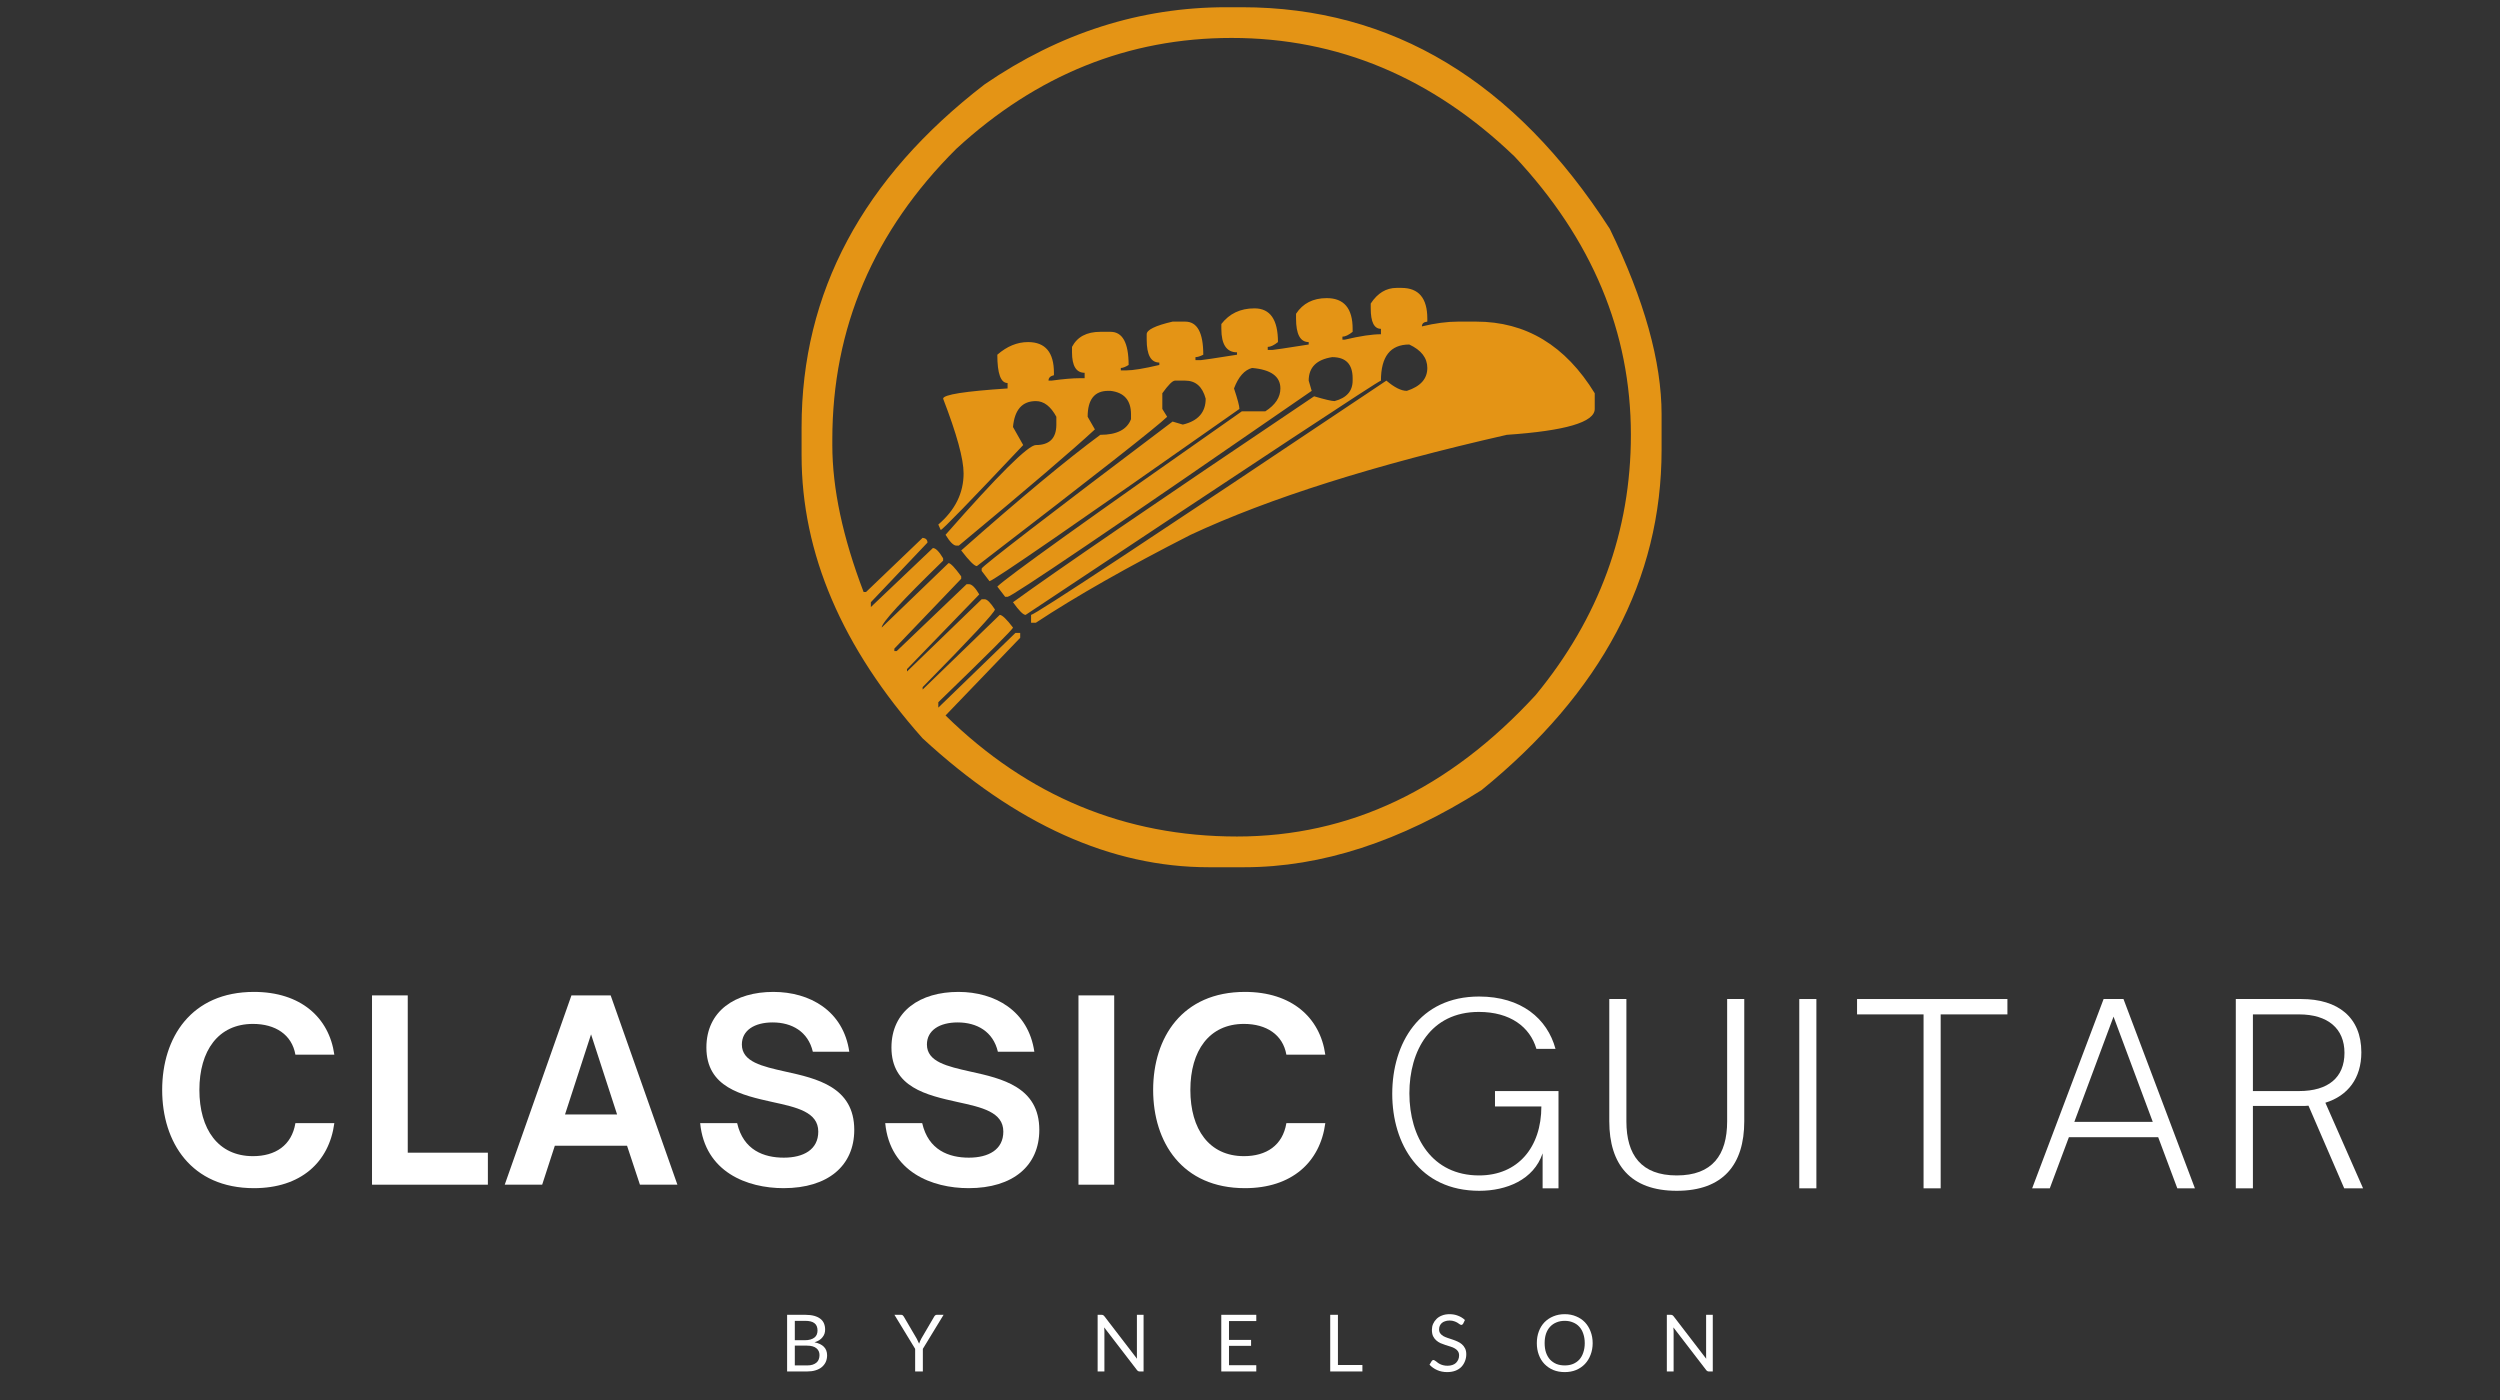 <svg xmlns="http://www.w3.org/2000/svg" xmlns:xlink="http://www.w3.org/1999/xlink" width="500" zoomAndPan="magnify" viewBox="0 0 375 210" height="280" preserveAspectRatio="xMidYMid meet" version="1.0"><rect x="0" y="0" width="375" height="210" fill="#333333" stroke="none"/><defs><g/><clipPath id="ec6742e5f7"><path d="M 120.238 1.086 L 249.238 1.086 L 249.238 130.086 L 120.238 130.086 Z M 120.238 1.086 " clip-rule="nonzero"/></clipPath></defs><g clip-path="url(#ec6742e5f7)"><path fill="#e49415" d="M 209.492 43.184 L 210.215 43.184 C 212.805 43.184 214.098 44.719 214.098 47.789 L 214.098 48.242 C 213.555 48.301 213.285 48.543 213.285 48.961 C 215.273 48.48 217.082 48.242 218.707 48.242 L 221.414 48.242 C 228.887 48.242 234.816 51.82 239.211 58.988 L 239.211 61.34 C 239.211 63.328 234.816 64.621 226.023 65.223 C 206.148 69.742 190.34 74.738 178.598 80.219 C 169.141 85.039 161.402 89.434 155.379 93.41 L 154.66 93.41 L 154.66 92.234 C 155.199 92.234 172.965 80.523 207.957 57.094 C 209.16 58.117 210.184 58.629 211.027 58.629 C 213.074 57.965 214.098 56.824 214.098 55.195 C 214.098 53.691 213.195 52.52 211.391 51.676 C 208.559 51.676 207.141 53.477 207.141 57.094 C 206.84 57.094 189.078 68.809 153.844 92.234 C 153.48 92.234 152.852 91.602 151.949 90.336 C 158.332 85.699 173.387 75.402 197.117 59.445 C 198.742 59.926 199.766 60.164 200.188 60.164 C 201.996 59.684 202.895 58.66 202.895 57.094 L 202.895 56.73 C 202.895 54.625 201.871 53.57 199.828 53.57 C 197.477 53.934 196.305 55.105 196.305 57.094 L 196.754 58.629 C 166.941 79.227 151.738 89.523 151.137 89.523 L 150.773 89.523 L 149.598 87.988 C 150.984 86.605 163.211 77.844 186.277 61.699 L 189.797 61.699 C 191.305 60.738 192.059 59.59 192.059 58.266 C 192.059 56.461 190.641 55.438 187.809 55.195 C 186.668 55.496 185.762 56.52 185.102 58.266 C 185.645 59.895 185.914 60.918 185.914 61.34 C 161.402 78.562 148.906 87.176 148.422 87.176 L 147.25 85.637 L 147.25 85.277 C 147.43 84.855 156.973 77.508 175.887 63.234 L 177.422 63.688 C 179.711 63.145 180.852 61.852 180.852 59.801 C 180.371 57.996 179.352 57.094 177.781 57.094 L 176.25 57.094 C 175.887 57.094 175.254 57.723 174.348 58.988 L 174.348 61.34 L 175.074 62.516 C 173.688 63.898 164.172 71.367 146.527 84.914 C 146.164 84.914 145.383 84.137 144.18 82.566 C 153.031 74.738 159.988 68.957 165.047 65.223 C 167.516 65.223 169.051 64.441 169.652 62.875 L 169.652 62.152 C 169.652 60.047 168.629 58.871 166.582 58.629 L 166.223 58.629 C 164.172 58.629 163.148 59.926 163.148 62.516 L 164.234 64.41 C 160.922 67.48 154.117 73.293 143.816 81.844 L 143.457 81.844 C 143.035 81.844 142.492 81.305 141.832 80.219 C 149.719 71.246 154.234 66.758 155.379 66.758 C 157.43 66.758 158.453 65.734 158.453 63.688 L 158.453 62.516 C 157.605 60.949 156.582 60.164 155.379 60.164 C 153.332 60.164 152.188 61.461 151.949 64.047 L 153.48 66.758 C 145.473 75.25 141.348 79.496 141.109 79.496 L 140.746 78.684 C 143.273 76.512 144.539 73.957 144.539 71.004 C 144.539 68.84 143.512 65.102 141.469 59.801 C 141.469 59.199 144.691 58.691 151.137 58.266 L 151.137 57.453 C 150.109 57.453 149.598 56.039 149.598 53.207 C 151.043 51.945 152.582 51.312 154.207 51.312 C 156.793 51.312 158.09 52.848 158.09 55.918 L 158.09 56.281 C 157.547 56.402 157.277 56.672 157.277 57.094 L 157.73 57.094 C 159.477 56.855 160.891 56.73 161.977 56.73 L 162.695 56.73 L 162.695 55.918 C 161.434 55.918 160.801 54.895 160.801 52.848 L 160.801 52.035 C 161.582 50.531 163 49.773 165.047 49.773 L 166.582 49.773 C 168.387 49.773 169.293 51.434 169.293 54.746 C 168.809 55.047 168.418 55.195 168.121 55.195 L 168.121 55.559 L 168.934 55.559 C 169.953 55.559 171.609 55.285 173.898 54.746 L 173.898 54.383 C 172.637 54.383 172.004 53.238 172.004 50.949 L 172.004 50.137 C 172.004 49.477 173.297 48.844 175.887 48.242 L 177.781 48.242 C 179.59 48.242 180.492 49.898 180.492 53.207 C 180.012 53.449 179.621 53.57 179.32 53.57 L 179.32 54.02 L 180.133 54.02 C 180.316 54.02 182.121 53.75 185.551 53.207 L 185.551 52.848 C 183.988 52.848 183.203 51.676 183.203 49.324 L 183.203 48.602 C 184.41 47.035 186.066 46.254 188.172 46.254 C 190.523 46.254 191.695 47.938 191.695 51.312 C 191.094 51.793 190.582 52.035 190.16 52.035 L 190.16 52.488 L 190.883 52.488 C 191.062 52.488 192.871 52.215 196.305 51.676 L 196.305 51.312 C 195.039 51.312 194.406 50.137 194.406 47.789 L 194.406 47.066 C 195.43 45.5 196.965 44.719 199.012 44.719 C 201.602 44.719 202.895 46.254 202.895 49.324 L 202.895 49.773 C 202.293 50.258 201.781 50.5 201.363 50.5 L 201.363 50.949 L 201.723 50.949 C 204.012 50.406 205.82 50.137 207.141 50.137 L 207.141 49.324 C 206.117 49.324 205.609 48.301 205.609 46.254 L 205.609 45.531 C 206.633 43.965 207.926 43.184 209.492 43.184 Z M 124.848 65.945 L 124.848 66.758 C 124.848 73.262 126.414 80.609 129.543 88.801 L 129.906 88.801 L 138.395 80.672 C 138.879 80.73 139.121 80.973 139.121 81.391 L 130.629 90.336 L 130.629 91.059 L 139.934 82.207 C 140.355 82.207 140.863 82.723 141.469 83.742 L 141.469 84.102 C 135.324 90.066 132.254 93.41 132.254 94.133 L 142.281 84.465 C 142.582 84.465 143.215 85.125 144.18 86.453 L 144.18 86.816 L 134.152 97.293 L 134.152 97.656 L 134.512 97.656 L 144.992 87.629 L 145.352 87.629 C 145.773 87.629 146.285 88.137 146.891 89.16 L 136.051 100.363 L 136.051 100.727 L 147.25 89.887 L 147.703 89.887 C 148.066 89.887 148.574 90.395 149.238 91.418 C 149.238 91.84 145.625 95.727 138.395 103.074 L 138.395 103.434 L 149.961 92.234 C 150.324 92.234 150.984 92.867 151.949 94.133 C 151.949 94.375 148.211 98.105 140.746 105.332 L 140.746 106.145 L 152.309 94.945 L 153.031 94.945 L 153.031 95.668 L 141.832 107.32 C 154.176 119.426 168.75 125.477 185.551 125.477 C 202.414 125.477 217.352 118.402 230.359 104.25 C 239.875 92.684 244.633 79.676 244.633 65.223 C 244.633 49.805 238.816 35.895 227.195 23.488 C 214.852 11.625 200.699 5.691 184.738 5.691 C 169.262 5.691 155.5 11.23 143.457 22.312 C 131.047 34.66 124.848 49.203 124.848 65.945 Z M 183.926 1.086 L 186.277 1.086 C 208.797 1.086 227.195 12.168 241.469 34.328 C 246.648 44.988 249.238 54.262 249.238 62.152 L 249.238 67.48 C 249.238 86.875 240.234 103.887 222.227 118.52 C 210.062 126.234 198.199 130.086 186.637 130.086 L 181.305 130.086 C 166.672 130.086 152.367 123.641 138.395 110.754 C 126.293 97.145 120.238 82.992 120.238 68.297 L 120.238 64.047 C 120.238 43.875 129.395 26.738 147.703 12.645 C 158.965 4.941 171.039 1.086 183.926 1.086 " fill-opacity="1" fill-rule="nonzero"/></g><g fill="#ffffff" fill-opacity="1"><g transform="translate(22.873, 177.704)"><g><path d="M 15.223 0.52 C 22.219 0.52 26.496 -3.348 27.277 -9.23 L 21.438 -9.23 C 20.879 -5.879 18.422 -4.281 15.07 -4.281 C 9.863 -4.281 7.035 -8.301 7.035 -14.215 C 7.035 -20.098 9.863 -24.117 15.07 -24.117 C 18.422 -24.117 20.914 -22.516 21.438 -19.5 L 27.277 -19.5 C 26.496 -25.082 22.219 -28.918 15.223 -28.918 C 5.805 -28.918 1.453 -22.07 1.453 -14.215 C 1.453 -6.363 5.805 0.52 15.223 0.52 Z M 15.223 0.52 "/></g></g></g><g fill="#ffffff" fill-opacity="1"><g transform="translate(53.271, 177.704)"><g><path d="M 19.91 0 L 19.91 -4.801 L 7.891 -4.801 L 7.891 -28.395 L 2.531 -28.395 L 2.531 0 Z M 19.91 0 "/></g></g></g><g fill="#ffffff" fill-opacity="1"><g transform="translate(75.447, 177.704)"><g><path d="M 5.879 0 L 7.777 -5.844 L 18.609 -5.844 L 20.543 0 L 26.164 0 L 16.152 -28.395 L 10.27 -28.395 L 0.262 0 Z M 13.211 -22.551 L 17.117 -10.531 L 9.305 -10.531 Z M 13.211 -22.551 "/></g></g></g><g fill="#ffffff" fill-opacity="1"><g transform="translate(103.725, 177.704)"><g><path d="M 13.809 0.52 C 20.504 0.52 24.414 -2.867 24.414 -8.223 C 24.414 -14.664 18.793 -15.93 14.066 -16.969 C 10.605 -17.75 7.555 -18.422 7.555 -21.027 C 7.555 -23.184 9.488 -24.34 12.168 -24.34 C 15.07 -24.34 17.492 -22.961 18.199 -19.945 L 23.668 -19.945 C 22.777 -26.086 17.75 -28.918 12.281 -28.918 C 6.551 -28.918 2.234 -26.051 2.234 -20.578 C 2.234 -14.59 7.516 -13.434 12.168 -12.395 C 15.777 -11.609 19.016 -10.902 19.016 -7.965 C 19.016 -5.246 16.785 -4.055 13.844 -4.055 C 10.867 -4.055 7.777 -5.172 6.848 -9.23 L 1.301 -9.23 C 2.008 -1.898 8.336 0.52 13.809 0.52 Z M 13.809 0.52 "/></g></g></g><g fill="#ffffff" fill-opacity="1"><g transform="translate(131.483, 177.704)"><g><path d="M 13.809 0.52 C 20.504 0.52 24.414 -2.867 24.414 -8.223 C 24.414 -14.664 18.793 -15.93 14.066 -16.969 C 10.605 -17.75 7.555 -18.422 7.555 -21.027 C 7.555 -23.184 9.488 -24.34 12.168 -24.34 C 15.07 -24.34 17.492 -22.961 18.199 -19.945 L 23.668 -19.945 C 22.777 -26.086 17.75 -28.918 12.281 -28.918 C 6.551 -28.918 2.234 -26.051 2.234 -20.578 C 2.234 -14.59 7.516 -13.434 12.168 -12.395 C 15.777 -11.609 19.016 -10.902 19.016 -7.965 C 19.016 -5.246 16.785 -4.055 13.844 -4.055 C 10.867 -4.055 7.777 -5.172 6.848 -9.23 L 1.301 -9.23 C 2.008 -1.898 8.336 0.52 13.809 0.52 Z M 13.809 0.52 "/></g></g></g><g fill="#ffffff" fill-opacity="1"><g transform="translate(159.24, 177.704)"><g><path d="M 7.891 0 L 7.891 -28.395 L 2.531 -28.395 L 2.531 0 Z M 7.891 0 "/></g></g></g><g fill="#ffffff" fill-opacity="1"><g transform="translate(171.519, 177.704)"><g><path d="M 15.223 0.52 C 22.219 0.52 26.496 -3.348 27.277 -9.23 L 21.438 -9.23 C 20.879 -5.879 18.422 -4.281 15.07 -4.281 C 9.863 -4.281 7.035 -8.301 7.035 -14.215 C 7.035 -20.098 9.863 -24.117 15.07 -24.117 C 18.422 -24.117 20.914 -22.516 21.438 -19.5 L 27.277 -19.5 C 26.496 -25.082 22.219 -28.918 15.223 -28.918 C 5.805 -28.918 1.453 -22.07 1.453 -14.215 C 1.453 -6.363 5.805 0.52 15.223 0.52 Z M 15.223 0.52 "/></g></g></g><g fill="#ffffff" fill-opacity="1"><g transform="translate(206.978, 178.249)"><g><path d="M 14.926 0.371 C 18.98 0.371 23.074 -1.266 24.414 -5.246 L 24.414 0 L 26.797 0 L 26.797 -14.59 L 17.27 -14.59 L 17.27 -12.281 L 24.227 -12.281 C 24.227 -6.18 20.73 -1.934 14.887 -1.934 C 7.852 -1.934 4.43 -7.629 4.43 -14.254 C 4.43 -20.617 7.594 -26.461 14.848 -26.461 C 19.539 -26.461 22.516 -24.227 23.484 -20.914 L 26.348 -20.914 C 25.121 -25.457 21.215 -28.77 14.887 -28.77 C 5.918 -28.77 1.859 -21.734 1.859 -14.18 C 1.859 -6.66 5.918 0.371 14.926 0.371 Z M 14.926 0.371 "/></g></g></g><g fill="#ffffff" fill-opacity="1"><g transform="translate(238.713, 178.249)"><g><path d="M 12.801 0.371 C 19.762 0.371 22.926 -3.574 22.926 -10.047 L 22.926 -28.395 L 20.359 -28.395 L 20.359 -10.047 C 20.359 -4.988 18.125 -1.934 12.801 -1.934 C 7.48 -1.934 5.246 -4.988 5.246 -10.047 L 5.246 -28.395 L 2.68 -28.395 L 2.68 -10.047 C 2.68 -3.574 5.844 0.371 12.801 0.371 Z M 12.801 0.371 "/></g></g></g><g fill="#ffffff" fill-opacity="1"><g transform="translate(266.95, 178.249)"><g><path d="M 5.508 0 L 5.508 -28.395 L 2.941 -28.395 L 2.941 0 Z M 5.508 0 "/></g></g></g><g fill="#ffffff" fill-opacity="1"><g transform="translate(278.038, 178.249)"><g><path d="M 13.062 0 L 13.062 -26.09 L 23.074 -26.09 L 23.074 -28.395 L 0.52 -28.395 L 0.52 -26.09 L 10.496 -26.09 L 10.496 0 Z M 13.062 0 "/></g></g></g><g fill="#ffffff" fill-opacity="1"><g transform="translate(304.229, 178.249)"><g><path d="M 3.238 0 L 6.105 -7.668 L 19.5 -7.668 L 22.367 0 L 25.008 0 L 14.293 -28.395 L 11.312 -28.395 L 0.594 0 Z M 12.801 -25.754 L 18.684 -9.973 L 6.922 -9.973 Z M 12.801 -25.754 "/></g></g></g><g fill="#ffffff" fill-opacity="1"><g transform="translate(332.429, 178.249)"><g><path d="M 16.375 -12.84 C 19.762 -13.883 21.773 -16.523 21.773 -20.395 C 21.773 -25.68 18.234 -28.395 12.766 -28.395 L 2.941 -28.395 L 2.941 0 L 5.508 0 L 5.508 -12.355 L 12.766 -12.355 C 13.137 -12.355 13.508 -12.355 13.844 -12.395 L 19.203 0 L 22.031 0 Z M 5.508 -14.59 L 5.508 -26.09 L 12.43 -26.09 C 16.746 -26.09 19.242 -23.969 19.242 -20.32 C 19.242 -16.637 16.82 -14.59 12.43 -14.59 Z M 5.508 -14.59 "/></g></g></g><g fill="#ffffff" fill-opacity="1"><g transform="translate(116.988, 205.72)"><g><path d="M 4.062 -0.906 C 4.395 -0.906 4.676 -0.941 4.906 -1.016 C 5.145 -1.098 5.344 -1.207 5.5 -1.344 C 5.656 -1.477 5.766 -1.641 5.828 -1.828 C 5.898 -2.016 5.938 -2.223 5.938 -2.453 C 5.938 -2.891 5.781 -3.234 5.469 -3.484 C 5.156 -3.742 4.688 -3.875 4.062 -3.875 L 2.234 -3.875 L 2.234 -0.906 Z M 2.234 -7.594 L 2.234 -4.688 L 3.75 -4.688 C 4.07 -4.688 4.352 -4.723 4.594 -4.797 C 4.832 -4.867 5.031 -4.969 5.188 -5.094 C 5.344 -5.219 5.457 -5.367 5.531 -5.547 C 5.602 -5.734 5.641 -5.93 5.641 -6.141 C 5.641 -6.641 5.488 -7.004 5.188 -7.234 C 4.895 -7.473 4.43 -7.594 3.797 -7.594 Z M 3.797 -8.5 C 4.316 -8.5 4.766 -8.445 5.141 -8.344 C 5.516 -8.238 5.82 -8.094 6.062 -7.906 C 6.312 -7.719 6.492 -7.484 6.609 -7.203 C 6.723 -6.93 6.781 -6.625 6.781 -6.281 C 6.781 -6.07 6.75 -5.867 6.688 -5.672 C 6.625 -5.484 6.523 -5.305 6.391 -5.141 C 6.266 -4.973 6.098 -4.82 5.891 -4.688 C 5.691 -4.562 5.457 -4.457 5.188 -4.375 C 5.812 -4.25 6.281 -4.023 6.594 -3.703 C 6.914 -3.379 7.078 -2.953 7.078 -2.422 C 7.078 -2.055 7.008 -1.723 6.875 -1.422 C 6.738 -1.129 6.539 -0.875 6.281 -0.656 C 6.031 -0.445 5.719 -0.285 5.344 -0.172 C 4.977 -0.055 4.555 0 4.078 0 L 1.078 0 L 1.078 -8.5 Z M 3.797 -8.5 "/></g></g></g><g fill="#ffffff" fill-opacity="1"><g transform="translate(134.147, 205.72)"><g><path d="M 4.281 -3.391 L 4.281 0 L 3.125 0 L 3.125 -3.391 L 0.016 -8.5 L 1.016 -8.5 C 1.117 -8.5 1.203 -8.473 1.266 -8.422 C 1.328 -8.367 1.379 -8.305 1.422 -8.234 L 3.359 -4.922 C 3.43 -4.785 3.492 -4.656 3.547 -4.531 C 3.609 -4.414 3.664 -4.297 3.719 -4.172 C 3.758 -4.297 3.805 -4.414 3.859 -4.531 C 3.91 -4.656 3.973 -4.785 4.047 -4.922 L 5.984 -8.234 C 6.016 -8.297 6.062 -8.352 6.125 -8.406 C 6.188 -8.469 6.27 -8.5 6.375 -8.5 L 7.391 -8.5 Z M 4.281 -3.391 "/></g></g></g><g fill="#ffffff" fill-opacity="1"><g transform="translate(151.039, 205.72)"><g/></g></g><g fill="#ffffff" fill-opacity="1"><g transform="translate(163.567, 205.72)"><g><path d="M 7.969 -8.5 L 7.969 0 L 7.391 0 C 7.305 0 7.234 -0.016 7.172 -0.047 C 7.109 -0.078 7.047 -0.129 6.984 -0.203 L 2.062 -6.609 C 2.07 -6.516 2.078 -6.414 2.078 -6.312 C 2.086 -6.219 2.094 -6.129 2.094 -6.047 L 2.094 0 L 1.078 0 L 1.078 -8.5 L 1.672 -8.5 C 1.723 -8.5 1.766 -8.492 1.797 -8.484 C 1.836 -8.484 1.867 -8.473 1.891 -8.453 C 1.922 -8.441 1.953 -8.422 1.984 -8.391 C 2.016 -8.367 2.047 -8.336 2.078 -8.297 L 6.984 -1.906 C 6.984 -2.008 6.977 -2.109 6.969 -2.203 C 6.969 -2.297 6.969 -2.391 6.969 -2.484 L 6.969 -8.5 Z M 7.969 -8.5 "/></g></g></g><g fill="#ffffff" fill-opacity="1"><g transform="translate(182.114, 205.72)"><g><path d="M 6.328 -0.938 L 6.328 0 L 1.078 0 L 1.078 -8.5 L 6.328 -8.5 L 6.328 -7.562 L 2.234 -7.562 L 2.234 -4.734 L 5.547 -4.734 L 5.547 -3.844 L 2.234 -3.844 L 2.234 -0.938 Z M 6.328 -0.938 "/></g></g></g><g fill="#ffffff" fill-opacity="1"><g transform="translate(198.455, 205.72)"><g><path d="M 5.906 -0.969 L 5.906 0 L 1.078 0 L 1.078 -8.5 L 2.234 -8.5 L 2.234 -0.969 Z M 5.906 -0.969 "/></g></g></g><g fill="#ffffff" fill-opacity="1"><g transform="translate(214.036, 205.72)"><g><path d="M 5.438 -7.172 C 5.395 -7.109 5.352 -7.062 5.312 -7.031 C 5.27 -7 5.223 -6.984 5.172 -6.984 C 5.098 -6.984 5.016 -7.016 4.922 -7.078 C 4.836 -7.148 4.723 -7.227 4.578 -7.312 C 4.441 -7.395 4.281 -7.469 4.094 -7.531 C 3.906 -7.602 3.672 -7.641 3.391 -7.641 C 3.141 -7.641 2.914 -7.602 2.719 -7.531 C 2.52 -7.469 2.352 -7.375 2.219 -7.25 C 2.094 -7.133 1.992 -6.992 1.922 -6.828 C 1.859 -6.672 1.828 -6.5 1.828 -6.312 C 1.828 -6.07 1.883 -5.875 2 -5.719 C 2.113 -5.562 2.266 -5.426 2.453 -5.312 C 2.648 -5.207 2.867 -5.113 3.109 -5.031 C 3.359 -4.957 3.609 -4.875 3.859 -4.781 C 4.117 -4.695 4.367 -4.598 4.609 -4.484 C 4.848 -4.379 5.062 -4.242 5.25 -4.078 C 5.445 -3.91 5.602 -3.707 5.719 -3.469 C 5.844 -3.227 5.906 -2.93 5.906 -2.578 C 5.906 -2.203 5.836 -1.852 5.703 -1.531 C 5.578 -1.207 5.395 -0.922 5.156 -0.672 C 4.914 -0.43 4.617 -0.242 4.266 -0.109 C 3.91 0.023 3.504 0.094 3.047 0.094 C 2.492 0.094 1.992 -0.004 1.547 -0.203 C 1.098 -0.398 0.711 -0.672 0.391 -1.016 L 0.719 -1.562 C 0.75 -1.602 0.785 -1.641 0.828 -1.672 C 0.879 -1.703 0.93 -1.719 0.984 -1.719 C 1.035 -1.719 1.094 -1.695 1.156 -1.656 C 1.227 -1.613 1.305 -1.562 1.391 -1.5 C 1.473 -1.438 1.566 -1.363 1.672 -1.281 C 1.773 -1.207 1.895 -1.141 2.031 -1.078 C 2.164 -1.016 2.32 -0.961 2.5 -0.922 C 2.676 -0.879 2.875 -0.859 3.094 -0.859 C 3.363 -0.859 3.602 -0.895 3.812 -0.969 C 4.031 -1.039 4.211 -1.145 4.359 -1.281 C 4.504 -1.426 4.617 -1.594 4.703 -1.781 C 4.785 -1.969 4.828 -2.176 4.828 -2.406 C 4.828 -2.664 4.766 -2.879 4.641 -3.047 C 4.523 -3.211 4.375 -3.348 4.188 -3.453 C 4 -3.566 3.781 -3.66 3.531 -3.734 C 3.289 -3.816 3.039 -3.895 2.781 -3.969 C 2.531 -4.051 2.281 -4.145 2.031 -4.25 C 1.789 -4.363 1.578 -4.504 1.391 -4.672 C 1.203 -4.836 1.047 -5.047 0.922 -5.297 C 0.805 -5.555 0.75 -5.875 0.75 -6.25 C 0.75 -6.551 0.805 -6.844 0.922 -7.125 C 1.047 -7.406 1.219 -7.656 1.438 -7.875 C 1.656 -8.094 1.926 -8.266 2.25 -8.391 C 2.582 -8.523 2.961 -8.594 3.391 -8.594 C 3.859 -8.594 4.285 -8.516 4.672 -8.359 C 5.066 -8.211 5.41 -8 5.703 -7.719 Z M 5.438 -7.172 "/></g></g></g><g fill="#ffffff" fill-opacity="1"><g transform="translate(229.962, 205.72)"><g><path d="M 8.938 -4.25 C 8.938 -3.613 8.832 -3.031 8.625 -2.5 C 8.426 -1.969 8.145 -1.508 7.781 -1.125 C 7.414 -0.738 6.973 -0.438 6.453 -0.219 C 5.941 -0.008 5.375 0.094 4.75 0.094 C 4.125 0.094 3.551 -0.008 3.031 -0.219 C 2.52 -0.438 2.078 -0.738 1.703 -1.125 C 1.336 -1.508 1.055 -1.969 0.859 -2.5 C 0.66 -3.031 0.562 -3.613 0.562 -4.25 C 0.562 -4.883 0.66 -5.469 0.859 -6 C 1.055 -6.531 1.336 -6.988 1.703 -7.375 C 2.078 -7.758 2.52 -8.055 3.031 -8.266 C 3.551 -8.484 4.125 -8.594 4.75 -8.594 C 5.375 -8.594 5.941 -8.484 6.453 -8.266 C 6.973 -8.055 7.414 -7.758 7.781 -7.375 C 8.145 -6.988 8.426 -6.531 8.625 -6 C 8.832 -5.469 8.938 -4.883 8.938 -4.25 Z M 7.75 -4.25 C 7.75 -4.77 7.676 -5.238 7.531 -5.656 C 7.395 -6.07 7.195 -6.422 6.938 -6.703 C 6.676 -6.992 6.359 -7.211 5.984 -7.359 C 5.617 -7.516 5.207 -7.594 4.75 -7.594 C 4.289 -7.594 3.875 -7.516 3.5 -7.359 C 3.133 -7.211 2.816 -6.992 2.547 -6.703 C 2.285 -6.422 2.082 -6.07 1.938 -5.656 C 1.801 -5.238 1.734 -4.77 1.734 -4.25 C 1.734 -3.727 1.801 -3.258 1.938 -2.844 C 2.082 -2.426 2.285 -2.07 2.547 -1.781 C 2.816 -1.5 3.133 -1.281 3.5 -1.125 C 3.875 -0.977 4.289 -0.906 4.75 -0.906 C 5.207 -0.906 5.617 -0.977 5.984 -1.125 C 6.359 -1.281 6.676 -1.5 6.938 -1.781 C 7.195 -2.07 7.395 -2.426 7.531 -2.844 C 7.676 -3.258 7.75 -3.727 7.75 -4.25 Z M 7.75 -4.25 "/></g></g></g><g fill="#ffffff" fill-opacity="1"><g transform="translate(248.948, 205.72)"><g><path d="M 7.969 -8.5 L 7.969 0 L 7.391 0 C 7.305 0 7.234 -0.016 7.172 -0.047 C 7.109 -0.078 7.047 -0.129 6.984 -0.203 L 2.062 -6.609 C 2.07 -6.516 2.078 -6.414 2.078 -6.312 C 2.086 -6.219 2.094 -6.129 2.094 -6.047 L 2.094 0 L 1.078 0 L 1.078 -8.5 L 1.672 -8.5 C 1.723 -8.5 1.766 -8.492 1.797 -8.484 C 1.836 -8.484 1.867 -8.473 1.891 -8.453 C 1.922 -8.441 1.953 -8.422 1.984 -8.391 C 2.016 -8.367 2.047 -8.336 2.078 -8.297 L 6.984 -1.906 C 6.984 -2.008 6.977 -2.109 6.969 -2.203 C 6.969 -2.297 6.969 -2.391 6.969 -2.484 L 6.969 -8.5 Z M 7.969 -8.5 "/></g></g></g></svg>